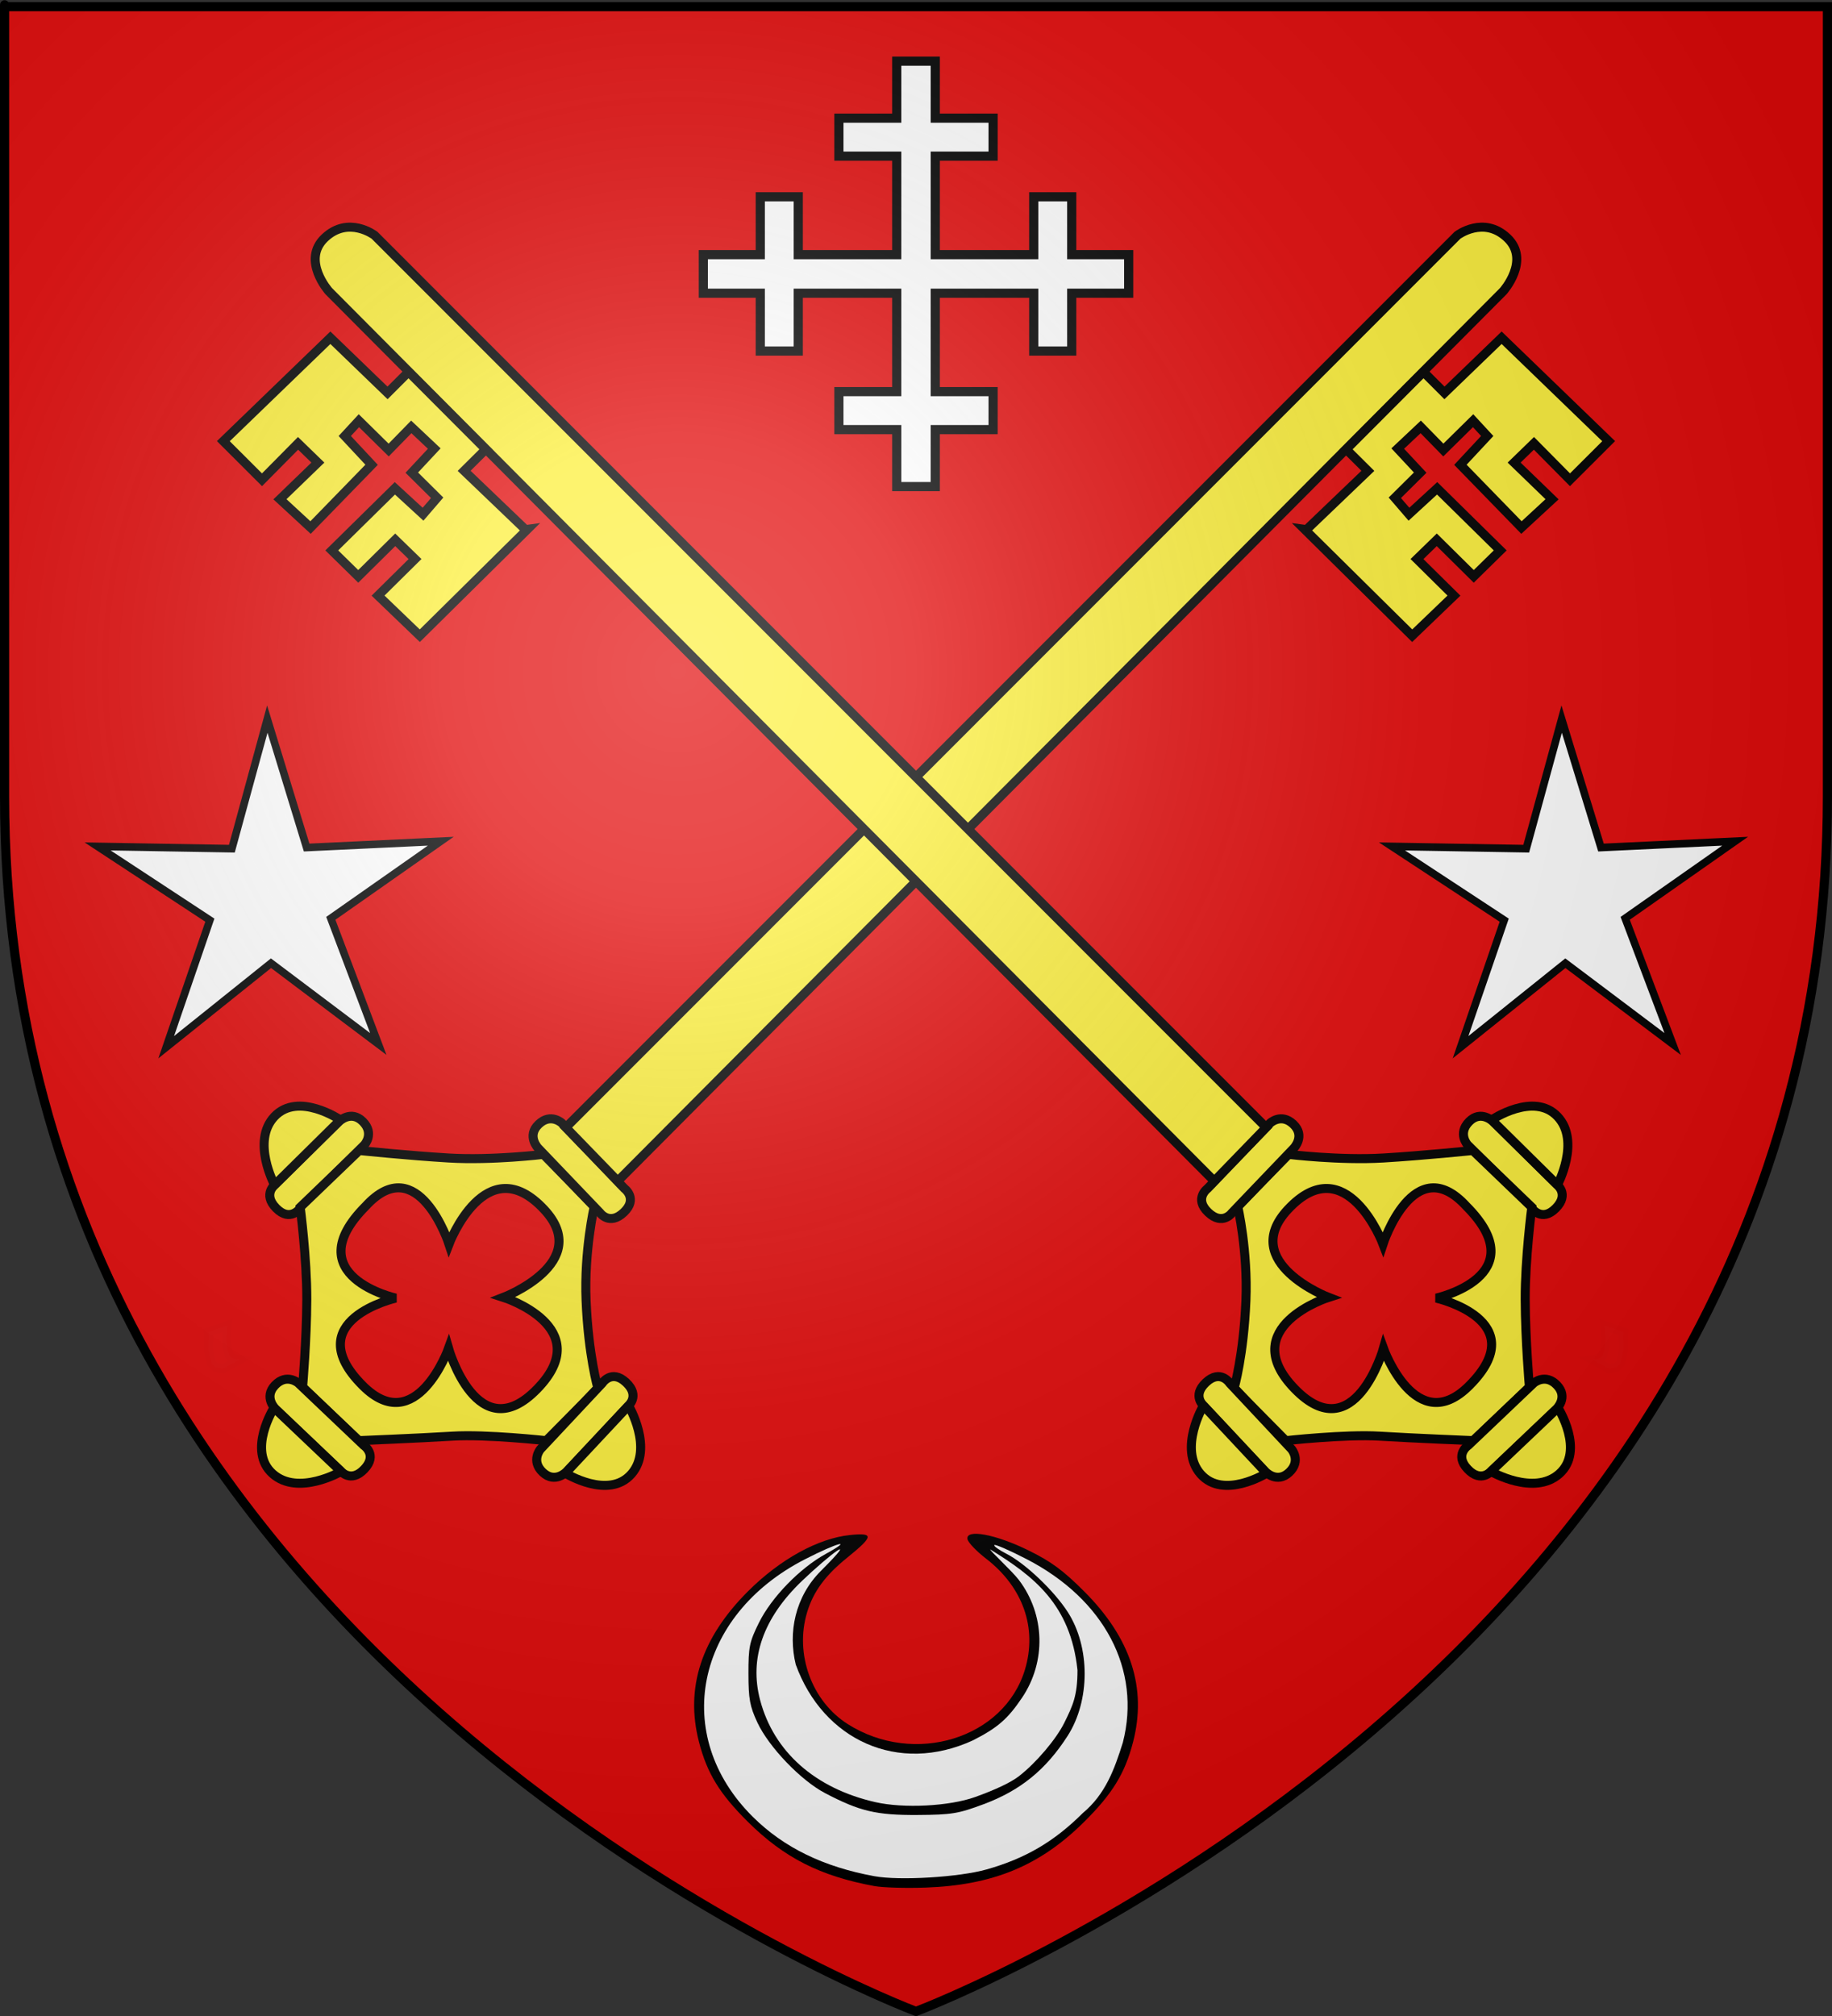 <?xml version="1.0" encoding="UTF-8" standalone="no"?>
<svg
   xmlns:dc="http://purl.org/dc/elements/1.1/"
   xmlns:cc="http://web.resource.org/cc/"
   xmlns:rdf="http://www.w3.org/1999/02/22-rdf-syntax-ns#"
   xmlns:svg="http://www.w3.org/2000/svg"
   xmlns="http://www.w3.org/2000/svg"
   xmlns:xlink="http://www.w3.org/1999/xlink"
   xmlns:sodipodi="http://sodipodi.sourceforge.net/DTD/sodipodi-0.dtd"
   xmlns:inkscape="http://www.inkscape.org/namespaces/inkscape"
   height="660"
   width="600"
   version="1.0"
   id="svg2"
   sodipodi:version="0.32"
   inkscape:version="0.44.1"
   sodipodi:docname="blason_athienloup.svg"
   sodipodi:docbase="K:\blasons"
   inkscape:export-filename="/Users/olivier/Desktop/Blason Rouge/Blason_Vide_3D.png"
   inkscape:export-xdpi="144"
   inkscape:export-ydpi="144">
  <rect width="100%" height="100%" fill="#333333" stroke="none"/>
  <sodipodi:namedview
     inkscape:window-height="712"
     inkscape:window-width="1024"
     inkscape:pageshadow="2"
     inkscape:pageopacity="0.0"
     guidetolerance="10.0"
     gridtolerance="10.0"
     objecttolerance="10.0"
     borderopacity="1.0"
     bordercolor="#666666"
     pagecolor="#ffffff"
     id="base"
     showgrid="false"
     height="660px"
     inkscape:zoom="0.63"
     inkscape:cx="401.84912"
     inkscape:cy="356.54053"
     inkscape:window-x="-4"
     inkscape:window-y="-4"
     inkscape:current-layer="layer3" />
  <desc
     id="desc4">Flag of Canton of Valais (Wallis)</desc>
  <defs
     id="defs6">
    <linearGradient
       id="linearGradient2893">
      <stop
         style="stop-color:white;stop-opacity:0.314;"
         offset="0"
         id="stop2895" />
      <stop
         id="stop2897"
         offset="0.19"
         style="stop-color:white;stop-opacity:0.251;" />
      <stop
         style="stop-color:#6b6b6b;stop-opacity:0.125;"
         offset="0.6"
         id="stop2901" />
      <stop
         style="stop-color:black;stop-opacity:0.125;"
         offset="1"
         id="stop2899" />
    </linearGradient>
    <linearGradient
       id="linearGradient2885">
      <stop
         id="stop2887"
         offset="0"
         style="stop-color:white;stop-opacity:1;" />
      <stop
         style="stop-color:white;stop-opacity:1;"
         offset="0.229"
         id="stop2891" />
      <stop
         id="stop2889"
         offset="1"
         style="stop-color:black;stop-opacity:1;" />
    </linearGradient>
    <linearGradient
       id="linearGradient2955">
      <stop
         id="stop2867"
         offset="0"
         style="stop-color:#fd0000;stop-opacity:1;" />
      <stop
         style="stop-color:#e77275;stop-opacity:0.659;"
         offset="0.5"
         id="stop2873" />
      <stop
         style="stop-color:black;stop-opacity:0.323;"
         offset="1"
         id="stop2959" />
    </linearGradient>
    <radialGradient
       inkscape:collect="always"
       xlink:href="#linearGradient2955"
       id="radialGradient2961"
       cx="225.524"
       cy="218.901"
       fx="225.524"
       fy="218.901"
       r="300"
       gradientTransform="matrix(-4.167939e-4,2.183,-1.884,-3.599562e-4,615.597,-289.121)"
       gradientUnits="userSpaceOnUse" />
    <polygon
       id="star"
       transform="scale(53,53)"
       points="0,-1 0.588,0.809 -0.951,-0.309 0.951,-0.309 -0.588,0.809 0,-1 " />
    <clipPath
       id="clip">
      <path
         d="M 0,-200 L 0,600 L 300,600 L 300,-200 L 0,-200 z "
         id="path10" />
    </clipPath>
    <radialGradient
       inkscape:collect="always"
       xlink:href="#linearGradient2955"
       id="radialGradient1911"
       gradientUnits="userSpaceOnUse"
       gradientTransform="matrix(-4.167939e-4,2.183,-1.884,-3.599562e-4,615.597,-289.121)"
       cx="225.524"
       cy="218.901"
       fx="225.524"
       fy="218.901"
       r="300" />
    <radialGradient
       inkscape:collect="always"
       xlink:href="#linearGradient2955"
       id="radialGradient2865"
       gradientUnits="userSpaceOnUse"
       gradientTransform="matrix(0,1.749,-1.593,-1.049767e-7,551.788,-191.29)"
       cx="225.524"
       cy="218.901"
       fx="225.524"
       fy="218.901"
       r="300" />
    <radialGradient
       inkscape:collect="always"
       xlink:href="#linearGradient2955"
       id="radialGradient2871"
       gradientUnits="userSpaceOnUse"
       gradientTransform="matrix(0,1.386,-1.323,-5.741131e-8,-158.082,-109.541)"
       cx="225.524"
       cy="218.901"
       fx="225.524"
       fy="218.901"
       r="300" />
    <radialGradient
       inkscape:collect="always"
       xlink:href="#linearGradient2893"
       id="radialGradient3163"
       gradientUnits="userSpaceOnUse"
       gradientTransform="matrix(1.353,0,0,1.349,-77.629,-85.747)"
       cx="221.445"
       cy="226.331"
       fx="221.445"
       fy="226.331"
       r="300" />
  </defs>
  <g
     inkscape:groupmode="layer"
     id="layer3"
     inkscape:label="Fond écu"
     style="display:inline">
    <path
       id="path2855"
       style="fill:#e20909;fill-opacity:1;fill-rule:evenodd;stroke:none;stroke-width:1px;stroke-linecap:butt;stroke-linejoin:miter;stroke-opacity:1"
       d="M 300,658.5 C 300,658.5 598.5,546.18 598.5,260.728 C 598.5,-24.723 598.5,2.176 598.5,2.176 L 1.5,2.176 L 1.5,260.728 C 1.5,546.18 300,658.5 300,658.5 z "
       sodipodi:nodetypes="cccccc" />
    <g
       id="g3187"
       transform="matrix(1.545,1.582,-1.582,1.545,-959.553,-1526.104)">
      <path
         id="path1952"
         style="opacity:0.01;fill:#f9f9f9;fill-opacity:1;stroke:black;stroke-width:1.335;stroke-miterlimit:4;stroke-dasharray:none;stroke-opacity:1;display:inline"
         d="M 960.842,284.79 C 961.068,285.082 961.342,285.346 961.598,285.615 C 961.931,286.037 962.333,286.392 962.726,286.755 C 963.126,287.032 963.556,287.263 963.977,287.508 C 964.319,287.834 964.541,287.604 964.885,287.593 C 965.204,287.411 965.483,287.171 965.774,286.949 L 964.977,289.708 C 964.663,289.934 964.369,290.197 964.003,290.338 C 963.577,290.341 963.246,290.474 962.866,290.14 C 962.433,289.881 961.992,289.637 961.573,289.354 C 961.169,288.986 960.752,288.631 960.416,288.195 C 960.151,287.937 959.899,287.665 959.593,287.456 L 960.842,284.79 z " />
      <path
         d="M 950.805,251.828 L 950.872,265.094 C 950.872,265.094 950.543,267.477 953.491,267.462 C 956.439,267.447 955.973,264.955 955.973,264.955 L 955.906,251.576 C 955.906,251.576 955.781,249.309 953.287,249.321 C 950.792,249.334 950.805,251.828 950.805,251.828 z "
         style="fill:#fcef3c;fill-opacity:1;fill-rule:evenodd;stroke:black;stroke-width:1.335;stroke-linecap:butt;stroke-linejoin:miter;stroke-miterlimit:4;stroke-dasharray:none;stroke-opacity:1"
         id="path1964" />
      <path
         d="M 950.851,265.228 C 950.851,265.228 943.803,263.187 943.596,258.171 C 943.384,253.044 950.775,251.527 950.775,251.527 L 950.851,265.228 z "
         style="fill:#fcef3c;fill-opacity:1;fill-rule:evenodd;stroke:black;stroke-width:1.335;stroke-linecap:butt;stroke-linejoin:miter;stroke-miterlimit:4;stroke-dasharray:none;stroke-opacity:1"
         id="path1966" />
      <path
         id="path2870"
         style="fill:#fcef3c;fill-opacity:1;fill-rule:evenodd;stroke:black;stroke-width:1.335;stroke-linecap:butt;stroke-linejoin:miter;stroke-miterlimit:4;stroke-dasharray:none;stroke-opacity:1"
         d="M 975.162,283.168 C 975.162,283.168 970.59,277.859 966.317,273.657 C 962.044,269.455 955.865,264.816 955.865,264.816 L 955.966,252.694 C 955.966,252.694 961.528,248.074 966.036,243.977 C 970.789,239.658 975.434,233.586 975.434,233.586 L 986.217,233.579 C 986.217,233.579 989.855,239.254 995.348,244.191 C 1001.361,249.595 1005.86,252.007 1005.86,252.007 L 1006.053,262.896 C 1006.053,262.896 999.163,268.551 995.864,272.372 C 992.565,276.193 986.641,282.767 986.641,282.767 L 975.162,283.168 z " />
      <path
         id="path2872"
         style="fill:#e20909;fill-opacity:1;fill-rule:evenodd;stroke:black;stroke-width:1.335;stroke-linecap:butt;stroke-linejoin:miter;stroke-miterlimit:4;stroke-dasharray:none;stroke-opacity:1"
         d="M 962.529,257.77 C 961.881,246.307 975.163,252.861 975.163,252.861 C 975.163,252.861 968.685,238.898 981.365,239.204 C 992.103,239.464 986.451,252.601 986.451,252.601 C 986.451,252.601 999.314,245.749 999.637,258.519 C 999.957,271.179 986.17,263.704 986.17,263.704 C 986.17,263.704 992.412,276.521 981.231,276.647 C 967.577,276.802 975.382,264.095 975.382,264.095 C 975.382,264.095 962.728,272.36 962.529,257.77 z " />
      <path
         id="path7444"
         style="fill:#fcef3c;fill-opacity:1;fill-rule:evenodd;stroke:black;stroke-width:1.335;stroke-linecap:butt;stroke-linejoin:miter;stroke-miterlimit:4;stroke-dasharray:none;stroke-opacity:1"
         d="M 974.698,288.302 L 987.956,287.812 C 987.956,287.812 990.348,288.063 990.239,285.117 C 990.13,282.171 987.654,282.717 987.654,282.717 L 974.283,283.211 C 974.283,283.211 972.021,283.408 972.113,285.901 C 972.206,288.394 974.698,288.302 974.698,288.302 z " />
      <path
         id="path7446"
         style="fill:#fcef3c;fill-opacity:1;fill-rule:evenodd;stroke:black;stroke-width:1.335;stroke-linecap:butt;stroke-linejoin:miter;stroke-miterlimit:4;stroke-dasharray:none;stroke-opacity:1"
         d="M 988.09,287.828 C 988.09,287.828 986.275,294.937 981.269,295.305 C 976.15,295.68 974.398,288.341 974.398,288.341 L 988.09,287.828 z " />
      <path
         d="M 1011.444,263.933 L 1010.855,250.68 C 1010.855,250.68 1011.089,248.286 1008.144,248.417 C 1005.199,248.548 1005.763,251.02 1005.763,251.02 L 1006.356,264.386 C 1006.356,264.386 1006.57,266.647 1009.062,266.536 C 1011.554,266.425 1011.444,263.933 1011.444,263.933 z "
         style="fill:#fcef3c;fill-opacity:1;fill-rule:evenodd;stroke:black;stroke-width:1.335;stroke-linecap:butt;stroke-linejoin:miter;stroke-miterlimit:4;stroke-dasharray:none;stroke-opacity:1"
         id="path7450" />
      <path
         d="M 1010.87,250.545 C 1010.87,250.545 1017.993,252.307 1018.398,257.311 C 1018.811,262.426 1011.486,264.233 1011.486,264.233 L 1010.87,250.545 z "
         style="fill:#fcef3c;fill-opacity:1;fill-rule:evenodd;stroke:black;stroke-width:1.335;stroke-linecap:butt;stroke-linejoin:miter;stroke-miterlimit:4;stroke-dasharray:none;stroke-opacity:1"
         id="path7452" />
      <path
         d="M 974.224,233.495 L 987.49,233.631 C 987.49,233.631 989.867,233.995 989.898,231.047 C 989.928,228.099 987.429,228.527 987.429,228.527 L 974.05,228.39 C 974.05,228.39 971.781,228.481 971.755,230.975 C 971.73,233.469 974.224,233.495 974.224,233.495 z "
         style="fill:#fcef3c;fill-opacity:1;fill-rule:evenodd;stroke:black;stroke-width:1.335;stroke-linecap:butt;stroke-linejoin:miter;stroke-miterlimit:4;stroke-dasharray:none;stroke-opacity:1;display:inline"
         id="path7472" />
      <path
         id="path7552"
         style="fill:#fcef3c;fill-opacity:1;fill-rule:evenodd;stroke:black;stroke-width:1.335;stroke-linecap:butt;stroke-linejoin:miter;stroke-miterlimit:4;stroke-dasharray:none;stroke-opacity:1;display:inline"
         d="M 972.675,41.657 C 972.675,41.657 973.275,36.843 978.089,36.646 C 982.903,36.449 983.334,42.589 983.334,42.589 L 985.959,228.467 L 974.907,228.426 L 972.675,41.657 z " />
      <path
         id="path7554"
         style="fill:#fcef3c;fill-opacity:1;fill-rule:evenodd;stroke:black;stroke-width:1.335;stroke-linecap:butt;stroke-linejoin:miter;stroke-miterlimit:4;stroke-dasharray:none;stroke-opacity:1;display:inline"
         d="M 983.84,75.582 L 988.355,75.513 L 988.23,88.097 L 988.009,88.269 L 1010.407,87.872 L 1010.479,79.3 L 1002.78,79.437 L 1002.791,75.347 L 1010.491,75.211 L 1010.478,69.722 L 997.375,69.982 L 997.201,75.648 L 993.999,75.447 L 993.961,70.155 L 989.086,70.045 L 989.171,65.367 L 993.96,65.366 L 993.934,59.177 L 997.017,59.262 L 997.288,65.083 L 1010.256,65.105 L 1010.426,58.94 L 1002.616,59.163 L 1002.628,55.073 L 1010.217,55.023 L 1010.129,46.93 L 988.099,47.573 L 988.028,59.337 L 983.632,59.387 L 983.84,75.582 z " />
    </g>
    <g
       transform="matrix(-1.545,1.582,1.582,1.545,1559.553,-1526.104)"
       id="g3201">
      <path
         d="M 960.842,284.79 C 961.068,285.082 961.342,285.346 961.598,285.615 C 961.931,286.037 962.333,286.392 962.726,286.755 C 963.126,287.032 963.556,287.263 963.977,287.508 C 964.319,287.834 964.541,287.604 964.885,287.593 C 965.204,287.411 965.483,287.171 965.774,286.949 L 964.977,289.708 C 964.663,289.934 964.369,290.197 964.003,290.338 C 963.577,290.341 963.246,290.474 962.866,290.14 C 962.433,289.881 961.992,289.637 961.573,289.354 C 961.169,288.986 960.752,288.631 960.416,288.195 C 960.151,287.937 959.899,287.665 959.593,287.456 L 960.842,284.79 z "
         style="opacity:0.01;fill:#f9f9f9;fill-opacity:1;stroke:black;stroke-width:1.335;stroke-miterlimit:4;stroke-dasharray:none;stroke-opacity:1;display:inline"
         id="path3203" />
      <path
         id="path3205"
         style="fill:#fcef3c;fill-opacity:1;fill-rule:evenodd;stroke:black;stroke-width:1.335;stroke-linecap:butt;stroke-linejoin:miter;stroke-miterlimit:4;stroke-dasharray:none;stroke-opacity:1"
         d="M 950.805,251.828 L 950.872,265.094 C 950.872,265.094 950.543,267.477 953.491,267.462 C 956.439,267.447 955.973,264.955 955.973,264.955 L 955.906,251.576 C 955.906,251.576 955.781,249.309 953.287,249.321 C 950.792,249.334 950.805,251.828 950.805,251.828 z " />
      <path
         id="path3207"
         style="fill:#fcef3c;fill-opacity:1;fill-rule:evenodd;stroke:black;stroke-width:1.335;stroke-linecap:butt;stroke-linejoin:miter;stroke-miterlimit:4;stroke-dasharray:none;stroke-opacity:1"
         d="M 950.851,265.228 C 950.851,265.228 943.803,263.187 943.596,258.171 C 943.384,253.044 950.775,251.527 950.775,251.527 L 950.851,265.228 z " />
      <path
         d="M 975.162,283.168 C 975.162,283.168 970.59,277.859 966.317,273.657 C 962.044,269.455 955.865,264.816 955.865,264.816 L 955.966,252.694 C 955.966,252.694 961.528,248.074 966.036,243.977 C 970.789,239.658 975.434,233.586 975.434,233.586 L 986.217,233.579 C 986.217,233.579 989.855,239.254 995.348,244.191 C 1001.361,249.595 1005.86,252.007 1005.86,252.007 L 1006.053,262.896 C 1006.053,262.896 999.163,268.551 995.864,272.372 C 992.565,276.193 986.641,282.767 986.641,282.767 L 975.162,283.168 z "
         style="fill:#fcef3c;fill-opacity:1;fill-rule:evenodd;stroke:black;stroke-width:1.335;stroke-linecap:butt;stroke-linejoin:miter;stroke-miterlimit:4;stroke-dasharray:none;stroke-opacity:1"
         id="path3209" />
      <path
         d="M 962.529,257.77 C 961.881,246.307 975.163,252.861 975.163,252.861 C 975.163,252.861 968.685,238.898 981.365,239.204 C 992.103,239.464 986.451,252.601 986.451,252.601 C 986.451,252.601 999.314,245.749 999.637,258.519 C 999.957,271.179 986.17,263.704 986.17,263.704 C 986.17,263.704 992.412,276.521 981.231,276.647 C 967.577,276.802 975.382,264.095 975.382,264.095 C 975.382,264.095 962.728,272.36 962.529,257.77 z "
         style="fill:#e20909;fill-opacity:1;fill-rule:evenodd;stroke:black;stroke-width:1.335;stroke-linecap:butt;stroke-linejoin:miter;stroke-miterlimit:4;stroke-dasharray:none;stroke-opacity:1"
         id="path3211" />
      <path
         d="M 974.698,288.302 L 987.956,287.812 C 987.956,287.812 990.348,288.063 990.239,285.117 C 990.13,282.171 987.654,282.717 987.654,282.717 L 974.283,283.211 C 974.283,283.211 972.021,283.408 972.113,285.901 C 972.206,288.394 974.698,288.302 974.698,288.302 z "
         style="fill:#fcef3c;fill-opacity:1;fill-rule:evenodd;stroke:black;stroke-width:1.335;stroke-linecap:butt;stroke-linejoin:miter;stroke-miterlimit:4;stroke-dasharray:none;stroke-opacity:1"
         id="path3213" />
      <path
         d="M 988.09,287.828 C 988.09,287.828 986.275,294.937 981.269,295.305 C 976.15,295.68 974.398,288.341 974.398,288.341 L 988.09,287.828 z "
         style="fill:#fcef3c;fill-opacity:1;fill-rule:evenodd;stroke:black;stroke-width:1.335;stroke-linecap:butt;stroke-linejoin:miter;stroke-miterlimit:4;stroke-dasharray:none;stroke-opacity:1"
         id="path3215" />
      <path
         id="path3217"
         style="fill:#fcef3c;fill-opacity:1;fill-rule:evenodd;stroke:black;stroke-width:1.335;stroke-linecap:butt;stroke-linejoin:miter;stroke-miterlimit:4;stroke-dasharray:none;stroke-opacity:1"
         d="M 1011.444,263.933 L 1010.855,250.68 C 1010.855,250.68 1011.089,248.286 1008.144,248.417 C 1005.199,248.548 1005.763,251.02 1005.763,251.02 L 1006.356,264.386 C 1006.356,264.386 1006.57,266.647 1009.062,266.536 C 1011.554,266.425 1011.444,263.933 1011.444,263.933 z " />
      <path
         id="path3219"
         style="fill:#fcef3c;fill-opacity:1;fill-rule:evenodd;stroke:black;stroke-width:1.335;stroke-linecap:butt;stroke-linejoin:miter;stroke-miterlimit:4;stroke-dasharray:none;stroke-opacity:1"
         d="M 1010.87,250.545 C 1010.87,250.545 1017.993,252.307 1018.398,257.311 C 1018.811,262.426 1011.486,264.233 1011.486,264.233 L 1010.87,250.545 z " />
      <path
         id="path3221"
         style="fill:#fcef3c;fill-opacity:1;fill-rule:evenodd;stroke:black;stroke-width:1.335;stroke-linecap:butt;stroke-linejoin:miter;stroke-miterlimit:4;stroke-dasharray:none;stroke-opacity:1;display:inline"
         d="M 974.224,233.495 L 987.49,233.631 C 987.49,233.631 989.867,233.995 989.898,231.047 C 989.928,228.099 987.429,228.527 987.429,228.527 L 974.05,228.39 C 974.05,228.39 971.781,228.481 971.755,230.975 C 971.73,233.469 974.224,233.495 974.224,233.495 z " />
      <path
         d="M 972.675,41.657 C 972.675,41.657 973.275,36.843 978.089,36.646 C 982.903,36.449 983.334,42.589 983.334,42.589 L 985.959,228.467 L 974.907,228.426 L 972.675,41.657 z "
         style="fill:#fcef3c;fill-opacity:1;fill-rule:evenodd;stroke:black;stroke-width:1.335;stroke-linecap:butt;stroke-linejoin:miter;stroke-miterlimit:4;stroke-dasharray:none;stroke-opacity:1;display:inline"
         id="path3223" />
      <path
         d="M 983.84,75.582 L 988.355,75.513 L 988.23,88.097 L 988.009,88.269 L 1010.407,87.872 L 1010.479,79.3 L 1002.78,79.437 L 1002.791,75.347 L 1010.491,75.211 L 1010.478,69.722 L 997.375,69.982 L 997.201,75.648 L 993.999,75.447 L 993.961,70.155 L 989.086,70.045 L 989.171,65.367 L 993.96,65.366 L 993.934,59.177 L 997.017,59.262 L 997.288,65.083 L 1010.256,65.105 L 1010.426,58.94 L 1002.616,59.163 L 1002.628,55.073 L 1010.217,55.023 L 1010.129,46.93 L 988.099,47.573 L 988.028,59.337 L 983.632,59.387 L 983.84,75.582 z "
         style="fill:#fcef3c;fill-opacity:1;fill-rule:evenodd;stroke:black;stroke-width:1.335;stroke-linecap:butt;stroke-linejoin:miter;stroke-miterlimit:4;stroke-dasharray:none;stroke-opacity:1;display:inline"
         id="path3225" />
    </g>
    <g
       id="g8937"
       transform="translate(-7.026,0)">
      <g
         transform="translate(7.026,0)"
         id="g8912">
        <path
           style="fill:white;fill-opacity:1;stroke:black;stroke-width:3;stroke-miterlimit:4;stroke-dasharray:none;stroke-opacity:1;display:inline"
           d="M 293.688,20.024 L 293.688,38.68 L 274.75,38.68 L 274.75,51.118 L 293.688,51.118 L 293.688,83.368 L 261.438,83.368 L 261.438,64.43 L 249,64.43 L 249,83.368 L 230.344,83.368 L 230.344,95.993 L 249,95.993 L 249,114.93 L 261.438,114.93 L 261.438,95.993 L 293.688,95.993 L 293.688,128.211 L 274.75,128.211 L 274.75,140.649 L 293.688,140.649 L 293.688,159.305 L 306.312,159.305 L 306.312,140.649 L 325.25,140.649 L 325.25,128.211 L 306.312,128.211 L 306.312,95.993 L 338.562,95.993 L 338.562,114.93 L 351,114.93 L 351,95.993 L 369.656,95.993 L 369.656,83.368 L 351,83.368 L 351,64.43 L 338.562,64.43 L 338.562,83.368 L 306.312,83.368 L 306.312,51.118 L 325.25,51.118 L 325.25,38.68 L 306.312,38.68 L 306.312,20.024 L 293.688,20.024 z "
           id="path3431"
           sodipodi:nodetypes="ccccccccccccccccccccccccccccccccccccccccccccc" />
        <g
           style="display:inline"
           transform="matrix(0.615,0,0,0.615,435.702,374.811)"
           id="g12663">
          <path
             style="fill:black;stroke:none;stroke-opacity:1"
             d="M -242.813,394.557 C -271.573,389.281 -290.896,379.481 -310.114,360.424 C -325.208,345.457 -331.846,334.653 -336.186,317.99 C -343.698,289.149 -335.059,262.524 -310.114,237.634 C -293.073,220.63 -272.786,209.442 -255.818,207.691 C -242.929,206.36 -243.166,208.322 -257.275,219.728 C -269.028,229.229 -275.337,237.826 -278.661,248.871 C -285.334,271.044 -276.202,296.144 -257.033,308.316 C -221.629,330.798 -173.69,316.07 -162.628,279.313 C -155.983,257.235 -163.647,235.436 -183.408,220.203 C -188.472,216.299 -192.893,211.661 -193.233,209.897 C -194.317,204.271 -178.218,207.252 -160.606,215.939 C -148.608,221.858 -142.337,226.478 -131.156,237.634 C -106.211,262.524 -97.572,289.149 -105.085,317.99 C -109.425,334.653 -116.063,345.457 -131.156,360.424 C -154.642,383.712 -179.585,394.058 -215.384,395.357 C -225.974,395.742 -238.318,395.382 -242.813,394.557 z "
             id="path12665" />
          <path
             style="fill:white;fill-opacity:1;stroke:none;stroke-opacity:1"
             d="M -183.027,385.696 C -162.345,379.837 -147.117,370.912 -131.795,355.67 C -119.786,345.63 -115.015,332.551 -110.48,318.076 C -100.582,279.431 -120.28,241.936 -161.725,220.531 C -170.689,215.901 -178.431,212.521 -178.93,213.02 C -179.429,213.519 -176.47,215.645 -172.356,217.744 C -162.446,222.799 -147.133,237.361 -139.863,248.642 C -127.817,267.336 -127.836,295.785 -139.907,314.604 C -151.453,332.602 -165.011,343.636 -184.556,350.943 C -198.188,356.038 -201.553,356.59 -219.76,356.708 C -241.772,356.85 -250.615,354.762 -269.124,345.052 C -282.014,338.289 -299.061,320.499 -305.124,307.485 C -309.158,298.826 -309.862,294.986 -309.886,281.531 C -309.91,267.264 -309.372,264.643 -304.31,254.397 C -297.651,240.916 -282.537,225.34 -268.775,217.776 C -253.38,209.314 -262.26,211.609 -279.876,220.645 C -338.379,250.653 -351.224,314.464 -307.479,357.77 C -291.026,374.058 -269.978,384.322 -242.813,389.305 C -229.407,391.765 -197.691,389.85 -183.027,385.696 z "
             id="path12667"
             sodipodi:nodetypes="cccsssssssssssssssc" />
          <path
             style="fill:white;fill-opacity:1;stroke:none;stroke-opacity:1"
             d="M -189.199,347.167 C -178.179,343.213 -170.144,339.398 -165.857,336.086 C -156.742,329.041 -145.93,316.305 -141.628,307.544 C -137.232,298.591 -134.655,293.413 -134.655,279.614 C -138.341,244.519 -158.107,229.569 -181.059,215.389 C -181.999,215.389 -169.469,226.851 -165.836,231.651 C -151.922,250.035 -151.253,275.097 -164.163,294.273 C -171.793,305.605 -177.24,310.335 -190.298,316.969 C -230.165,335.346 -270.143,316.775 -284.683,276.649 C -288.846,259.68 -285.106,240.559 -271.256,226.731 C -249.776,205.282 -266.755,218.129 -281.368,232.114 C -302.034,251.894 -309.559,273.311 -303.662,295.572 C -296.369,323.104 -274.35,342.59 -242.288,349.884 C -227.203,353.316 -202.864,352.071 -189.199,347.167 z "
             id="path12669"
             sodipodi:nodetypes="cssccssccssssc" />
        </g>
      </g>
      <path
         transform="matrix(1.17,0,0,1.17,188.457,-280.713)"
         d="M 313.147,532.047 L 283.113,509.443 L 253.779,532.949 L 265.995,497.399 L 234.576,476.765 L 272.16,477.398 L 282.076,441.139 L 293.088,477.08 L 330.636,475.306 L 299.857,496.885 L 313.147,532.047 z "
         inkscape:randomized="0"
         inkscape:rounded="0"
         inkscape:flatsided="false"
         sodipodi:arg2="1.5556137"
         sodipodi:arg1="0.92729522"
         sodipodi:r2="17.80415"
         sodipodi:r1="50.507626"
         sodipodi:cy="491.64124"
         sodipodi:cx="282.84271"
         sodipodi:sides="5"
         id="path12681"
         style="fill:white;fill-opacity:1;stroke:black;stroke-width:2.128;stroke-miterlimit:4;stroke-dasharray:none;stroke-opacity:1;display:inline"
         sodipodi:type="star" />
      <path
         sodipodi:type="star"
         style="fill:white;fill-opacity:1;stroke:black;stroke-width:2.128;stroke-miterlimit:4;stroke-dasharray:none;stroke-opacity:1;display:inline"
         id="path8910"
         sodipodi:sides="5"
         sodipodi:cx="282.84271"
         sodipodi:cy="491.64124"
         sodipodi:r1="50.507626"
         sodipodi:r2="17.80415"
         sodipodi:arg1="0.92729522"
         sodipodi:arg2="1.5556137"
         inkscape:flatsided="false"
         inkscape:rounded="0"
         inkscape:randomized="0"
         d="M 313.147,532.047 L 283.113,509.443 L 253.779,532.949 L 265.995,497.399 L 234.576,476.765 L 272.16,477.398 L 282.076,441.139 L 293.088,477.08 L 330.636,475.306 L 299.857,496.885 L 313.147,532.047 z "
         transform="matrix(1.17,0,0,1.17,-235.46,-280.713)" />
    </g>
  </g>
  <g
     inkscape:groupmode="layer"
     id="layer4"
     inkscape:label="Meubles"
     sodipodi:insensitive="true" />
  <g
     inkscape:groupmode="layer"
     id="layer2"
     inkscape:label="Reflet final"
     sodipodi:insensitive="true">
    <path
       sodipodi:nodetypes="cccccc"
       d="M 300,658.5 C 300,658.5 598.5,546.18 598.5,260.728 C 598.5,-24.723 598.5,2.176 598.5,2.176 L 1.5,2.176 L 1.5,260.728 C 1.5,546.18 300,658.5 300,658.5 z "
       style="opacity:1;fill:url(#radialGradient3163);fill-opacity:1;fill-rule:evenodd;stroke:none;stroke-width:1px;stroke-linecap:butt;stroke-linejoin:miter;stroke-opacity:1"
       id="path2875"
       inkscape:export-xdpi="144"
       inkscape:export-ydpi="144" />
  </g>
  <g
     inkscape:groupmode="layer"
     id="layer1"
     inkscape:label="Contour final"
     sodipodi:insensitive="true">
    <path
       sodipodi:nodetypes="cccccc"
       d="M 300,658.5 C 300,658.5 1.5,546.18 1.5,260.728 C 1.5,-24.723 1.5,2.176 1.5,2.176 L 598.5,2.176 L 598.5,260.728 C 598.5,546.18 300,658.5 300,658.5 z "
       style="opacity:1;fill:none;fill-opacity:1;fill-rule:evenodd;stroke:#000000;stroke-width:3;stroke-linecap:butt;stroke-linejoin:miter;stroke-miterlimit:4;stroke-dasharray:none;stroke-opacity:1"
       id="path1411"
       inkscape:export-xdpi="144"
       inkscape:export-ydpi="144" />
  </g>
</svg>
